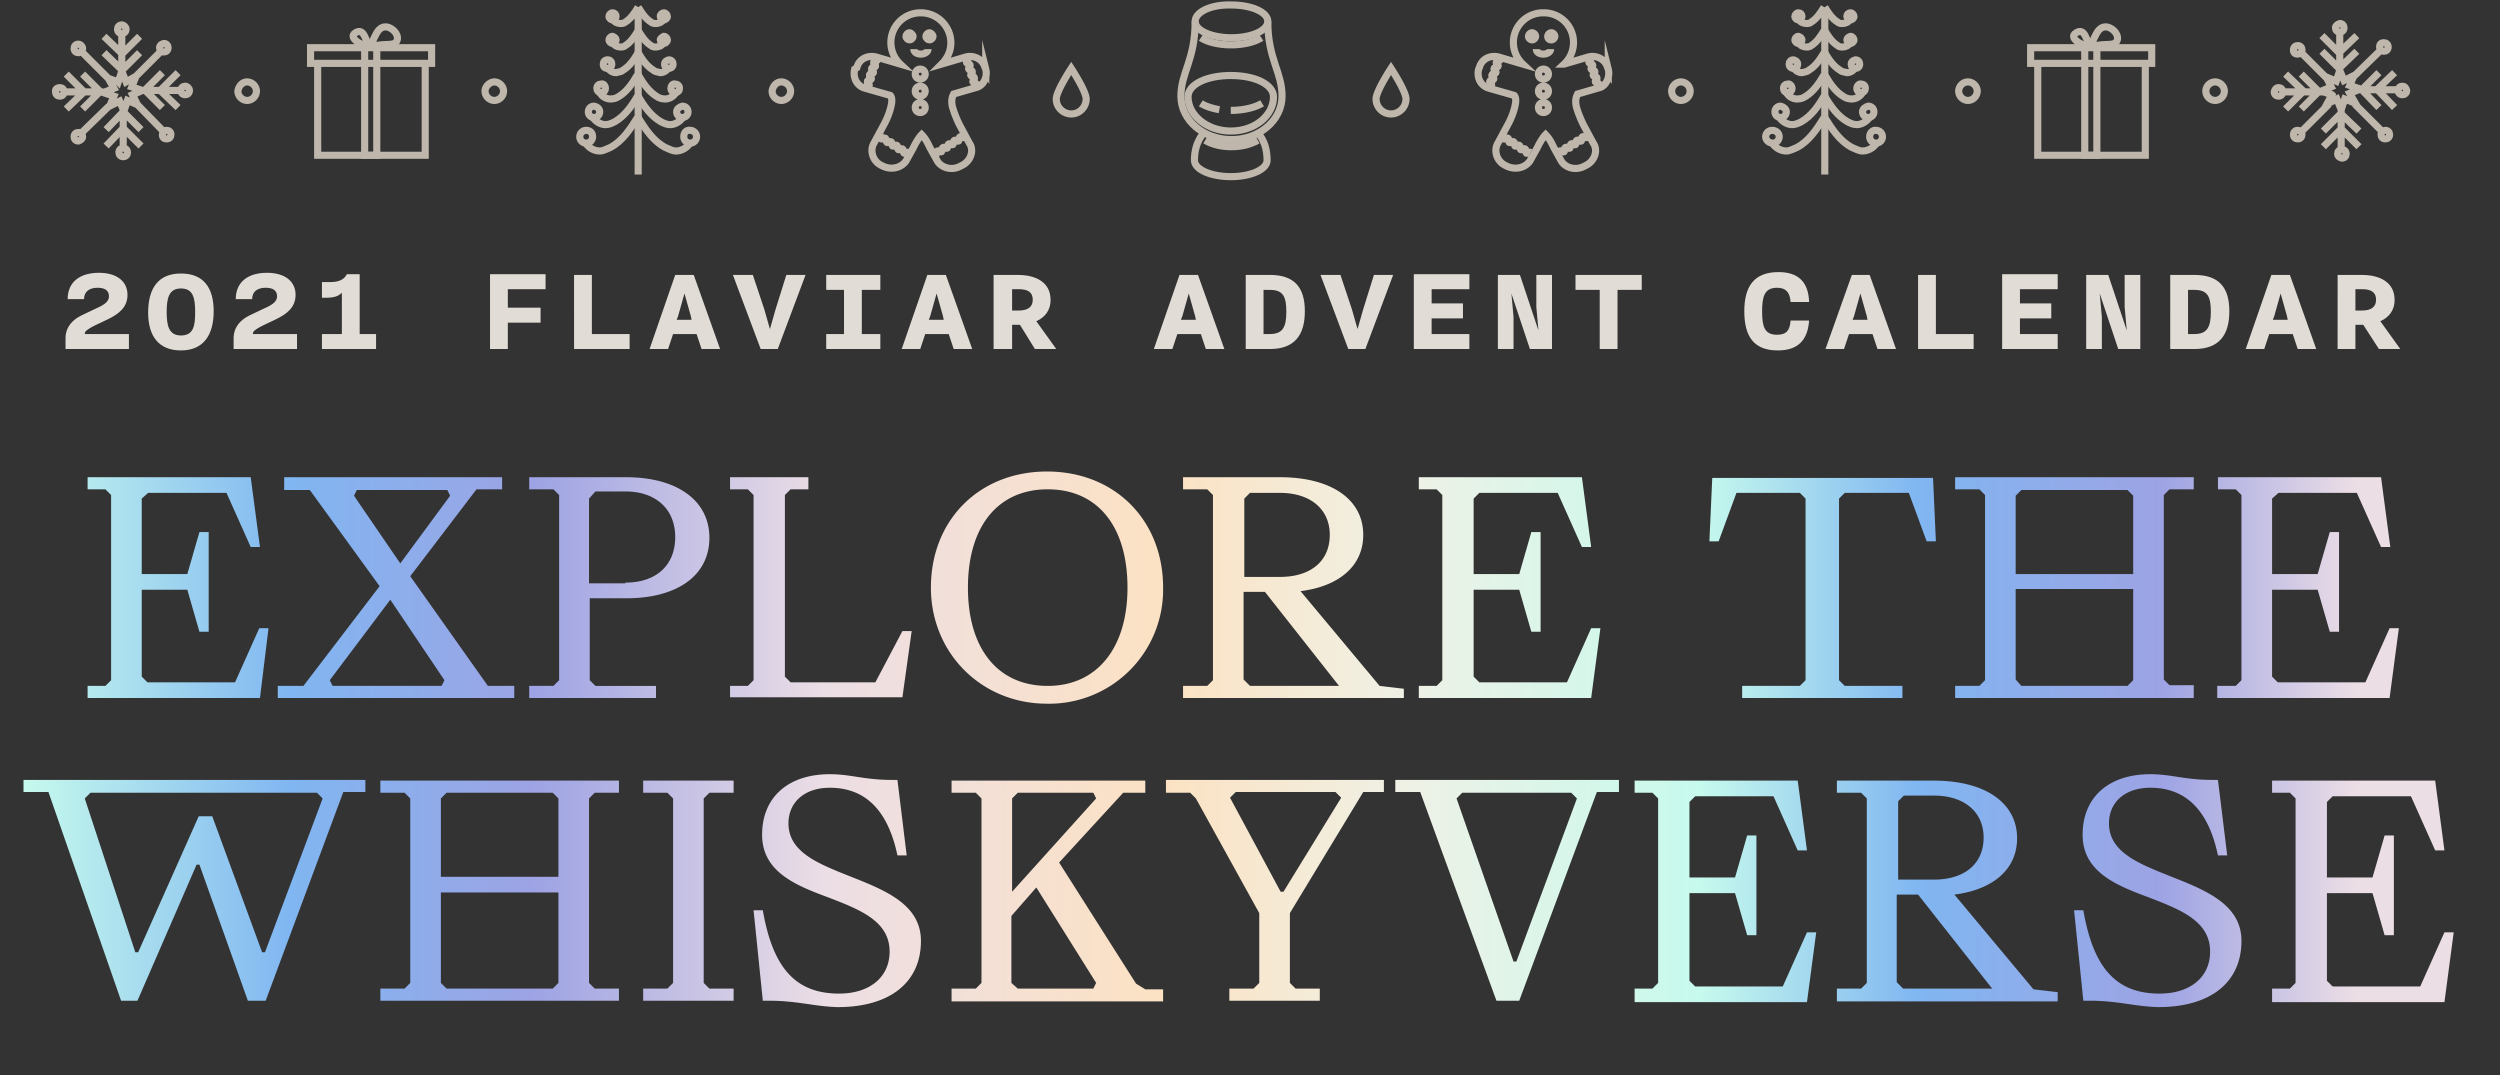 <svg width="351" height="151" fill="none" xmlns="http://www.w3.org/2000/svg"><rect width="100%" height="100%" fill="#333333" stroke="none"/><path d="M9.3 49h8.8v-2.1h-6.2c0-.4.3-.6 1.2-1.1l2.1-1c1.4-.7 2.7-1.6 2.7-3.4 0-1.9-1.5-3.1-4-3.1-2.7 0-4.4 1.3-4.4 3.7h2.3c0-1.1.8-1.6 1.9-1.6.9 0 1.6.3 1.6 1.2 0 .6-.4 1.1-1.8 1.7l-2.1 1c-1.2.6-2.2 1.6-2.2 3.2V49h.1Zm16.1.2c3.2 0 4.6-2.2 4.6-5.5s-1.4-5.3-4.6-5.3c-3.2 0-4.6 2.1-4.6 5.5 0 3.3 1.5 5.3 4.6 5.3Zm0-2.1c-1.7 0-2-1.4-2-3.3s.3-3.3 2-3.3 2 1.3 2 3.3c0 1.9-.2 3.3-2 3.3Zm7.5 1.9h8.8v-2.1h-6.2c0-.4.3-.6 1.2-1.1l2.1-1c1.4-.7 2.7-1.6 2.7-3.4 0-1.9-1.5-3.1-4-3.1-2.7 0-4.4 1.3-4.4 3.7h2.3c0-1.1.8-1.6 1.9-1.6.9 0 1.6.3 1.6 1.2 0 .6-.4 1.1-1.8 1.7l-2.1 1c-1.2.6-2.2 1.6-2.2 3.2V49h.1Zm12.3 0h7.6v-2.1h-2.3v-8.4h-1.8c-.4.8-1.2 1.1-2.3 1.1h-1.2v2.2h.7c1.3 0 1.8-.4 2.1-.7v5.8h-2.8V49Zm23.6 0h2.5v-3.7h4.6v-2.1h-4.6v-2.6h5.3v-2.1h-7.8V49Zm11.8 0h7.8v-2.1h-5.3v-8.3h-2.5V49Zm10.6 0h2.6l.7-2.1h3.3l.7 2.1h2.6l-3.7-10.4h-2.6L91.2 49Zm4-4.6.9-3.2.9 3.2.1.5H95l.2-.5Zm11.6 4.6h2.4l3.9-10.4h-2.7l-1.5 4.8-.8 2.8-.8-2.8-1.6-4.8h-2.8l3.9 10.4Zm9.2 0h7.6v-2.1H121v-6.2h2.6v-2.1H116v2.1h2.5v6.2H116V49Zm10.6 0h2.6l.7-2.1h3.3l.7 2.1h2.6l-3.7-10.4h-2.6L126.6 49Zm4-4.6.9-3.2.9 3.2.1.5h-2.1l.2-.5Zm9 4.6h2.5v-3.4h1.1l2.1 3.4h3l-2.8-3.9c1.1-.5 2-1.4 2-3 0-2.5-2.1-3.5-4.6-3.5h-3.4V49h.1Zm2.5-8.4h.9c1.3 0 2 .4 2 1.5 0 1-.7 1.5-2 1.5h-.9v-3ZM162 49h2.6l.7-2.1h3.3l.7 2.1h2.6l-3.7-10.4h-2.6L162 49Zm4-4.6.9-3.2.9 3.2.1.5h-2.1l.2-.5Zm8.9 4.6h3.4c3.5 0 4.9-2 4.9-5.3 0-3.4-1.5-5.1-4.9-5.1h-3.4V49Zm2.5-8.3h.9c1.9 0 2.3 1 2.3 3.1s-.5 3.1-2.3 3.1h-.9v-6.2Zm11.9 8.3h2.4l3.9-10.4h-2.7l-1.5 4.8-.8 2.8-.8-2.8-1.6-4.8h-2.8l3.9 10.4Zm9.2 0h7.8v-2.1H201v-2.2h4.4v-2.1H201v-2h5.3v-2.1h-7.8V49Zm11.8 0h2.2v-4.5l-.3-3.3 2.6 7.8h3.1V38.6h-2.2v4.5l.3 3.3-2.6-7.8h-3.1V49Zm14.3 0h2.5v-8.3h3.4v-2.1h-9.3v2.1h3.4V49Zm25 .2c2.8 0 4.2-1.4 4.4-4.2h-2.6c-.1 1.4-.6 2-1.9 2-1.8 0-2.1-1.2-2.1-3.3 0-2 .3-3.3 2.1-3.3 1.2 0 1.8.6 1.9 2h2.6c-.1-2.8-1.5-4.2-4.3-4.2-3.5 0-4.8 2.1-4.8 5.5 0 3.5 1.3 5.5 4.7 5.5Zm6.7-.2h2.6l.7-2.1h3.3l.7 2.1h2.6l-3.7-10.4H260L256.3 49Zm4-4.6.9-3.2.9 3.2.1.5h-2.1l.2-.5Zm9 4.6h7.8v-2.1h-5.3v-8.3h-2.5V49Zm11.8 0h7.8v-2.1h-5.3v-2.2h4.4v-2.1h-4.4v-2h5.3v-2.1h-7.8V49Zm11.8 0h2.2v-4.5l-.3-3.3 2.6 7.8h3.1V38.6h-2.2v4.5l.3 3.3-2.6-7.8h-3.1V49Zm11.8 0h3.4c3.5 0 4.9-2 4.9-5.3 0-3.4-1.5-5.1-4.9-5.1h-3.4V49Zm2.5-8.3h.9c1.9 0 2.3 1 2.3 3.1s-.5 3.1-2.3 3.1h-.9v-6.2Zm8.1 8.3h2.6l.7-2.1h3.3l.7 2.1h2.6l-3.7-10.4h-2.6L315.3 49Zm4-4.6.9-3.2.9 3.2.1.5h-2.1l.2-.5Zm8.9 4.6h2.5v-3.4h1.1L334 49h3l-2.8-3.9c1.1-.5 2-1.4 2-3 0-2.5-2.1-3.5-4.6-3.5h-3.4V49Zm2.5-8.4h.9c1.3 0 2 .4 2 1.5 0 1-.7 1.5-2 1.5h-.9v-3Z" fill="#E1DDD6"/><path d="M167.8 3c0 1.3 2.3 2.3 5.1 2.3s5.1-1 5.1-2.3c0-1.3-2.3-2.3-5.1-2.3-2.9-.1-5.1 1-5.1 2.3ZM169.1 18.6s-1.4 1.2-1.4 3.9c0 1.3 2.3 2.3 5.1 2.3s5.1-1 5.1-2.3c0-2.8-1.4-3.9-1.4-3.9" stroke="#BFB7AB" stroke-miterlimit="10"/><path d="M167.8 3c0 5.4-2 7.2-2 10.5 0 3.4 3.2 6.1 7.1 6.1 3.9 0 7.1-2.7 7.1-6.1 0-3.4-2-5.2-2-10.5M169.2 19.7c1 .6 2.3.9 3.7.9 1.4 0 2.6-.3 3.7-.9" stroke="#BFB7AB" stroke-miterlimit="10"/><path d="M166.8 13.6c0 2.6 2.7 4.8 6 4.8 3.4 0 6-2.2 6-4.8 0-1.7-2.5-3-6-3-3.3 0-6 1.2-6 3ZM168.6 5.3c.9.6 2.5 1 4.2 1 1.8 0 3.4-.4 4.3-1" stroke="#BFB7AB" stroke-miterlimit="10"/><path d="M172.8 15.5c1.8 0 3.4-.4 4.4-1M168.6 14.5c.6.4 1.5.7 2.6.9M152.5 13.9c0 1.1-.9 2.1-2.1 2.1-1.1 0-2.1-.9-2.1-2.1 0-1.1 2.1-4.3 2.1-4.3s2.1 3.2 2.1 4.3ZM193.2 13.9c0 1.1.9 2.1 2.1 2.1 1.1 0 2.1-.9 2.1-2.1 0-1.1-2.1-4.3-2.1-4.3s-2.1 3.2-2.1 4.3ZM69.4 11.5c.7 0 1.3.6 1.3 1.3 0 .7-.6 1.3-1.3 1.3-.7 0-1.3-.6-1.3-1.3 0-.7.7-1.3 1.3-1.3ZM109.7 11.5c.7 0 1.3.6 1.3 1.3 0 .7-.6 1.3-1.3 1.3-.7 0-1.3-.6-1.3-1.3.1-.7.6-1.3 1.3-1.3ZM34.7 11.5c.7 0 1.3.6 1.3 1.3 0 .7-.6 1.3-1.3 1.3-.7 0-1.3-.6-1.3-1.3.1-.7.6-1.3 1.3-1.3ZM276.3 11.5c-.7 0-1.3.6-1.3 1.3 0 .7.6 1.3 1.3 1.3.7 0 1.3-.6 1.3-1.3 0-.7-.6-1.3-1.3-1.3ZM236 11.5c-.7 0-1.3.6-1.3 1.3 0 .7.6 1.3 1.3 1.3.7 0 1.3-.6 1.3-1.3 0-.7-.6-1.3-1.3-1.3ZM311 11.5c-.7 0-1.3.6-1.3 1.3 0 .7.6 1.3 1.3 1.3.7 0 1.3-.6 1.3-1.3 0-.7-.6-1.3-1.3-1.3ZM225.8 9.7l-.1-.2c-.3-1.2-1.6-1.8-2.7-1.5l-3.4 1a4.16 4.16 0 0 0-2.9-7.2 4.16 4.16 0 0 0-2.9 7.2l-3.4-1c-1.2-.3-2.4.3-2.7 1.5l-.1.2c-.3 1.2.3 2.4 1.5 2.7l3.5 1c.2.2.3.7.1 1.5-.3 1.4-1 2.6-1 2.6l-1.4 2.6c-.6 1-.2 2.5 1 3.1l.2.1c1.2.6 2.6.3 3.3-.7l1-1.8.3-.6c.3-.5.6-1 .9-1.3.3.3.6.7.9 1.3l.3.6 1 1.8c.6 1 2.1 1.4 3.3.7l.2-.1c1.2-.6 1.7-2.1 1-3.1l-1.4-2.6s-.7-1.4-1-2.6c-.2-1 .1-1.5.2-1.7l3.1-.9c.8-.2 1.5-1.4 1.2-2.6Z" stroke="#BFB7AB" stroke-miterlimit="10"/><path d="M208.9 12.3c.1-.2.4-.1.5-.3.1-.2-.3-.3-.2-.6.1-.2.4-.1.5-.3.1-.2-.3-.3-.2-.6.1-.2.4-.1.5-.3.1-.2-.3-.3-.2-.6.1-.2.4-.1.5-.3.1-.2-.3-.3-.2-.6.1-.2.4-.1.5-.3.1-.2-.3-.3-.2-.6" stroke="#BFB7AB" stroke-miterlimit="10"/><path d="M208.9 12.3c.1-.2.4-.1.5-.3.1-.2-.3-.3-.2-.6.1-.2.4-.1.5-.3.1-.2-.3-.3-.2-.6.1-.2.4-.1.5-.3.1-.2-.3-.3-.2-.6.1-.2.4-.1.5-.3.1-.2-.3-.3-.2-.6.1-.2.4-.1.5-.3.1-.2-.3-.3-.2-.6M210.9 18.9c.2.1.1.5.2.6.2.1.4-.2.6-.1.2.1.1.5.2.6.2.1.4-.2.6-.1.2.1.1.5.2.6.2.1.4-.2.6-.1.2.1.1.5.2.6.2.1.4-.2.6-.1.2.1.1.5.2.6.2.1.4-.2.6-.1M222.8 19.3c-.2.1-.4-.2-.6-.1-.2.1-.1.5-.2.6-.2.1-.4-.2-.6-.1-.2.1-.1.5-.2.6-.2.1-.4-.2-.6-.1-.2.1-.1.5-.2.6-.2.1-.4-.2-.6-.1-.2.1-.1.5-.2.6-.2.1-.4-.2-.6-.1-.2.1-.1.5-.2.6M224.3 12.4c-.1-.2.3-.3.2-.6-.1-.2-.4-.1-.5-.3-.1-.2.3-.3.2-.6-.1-.2-.4-.1-.5-.3-.1-.2.3-.3.2-.6-.1-.2-.4-.1-.5-.3-.1-.2.3-.3.2-.6-.1-.2-.4-.1-.5-.3-.1-.2.3-.3.2-.6-.1-.2-.4-.1-.5-.3M217.4 12.8c0 .4-.3.7-.7.7-.4 0-.7-.3-.7-.7 0-.4.3-.7.7-.7.4 0 .7.3.7.7ZM217.4 15.1c0 .4-.3.7-.7.7-.4 0-.7-.3-.7-.7 0-.4.3-.7.7-.7.4 0 .7.3.7.7ZM217.4 10.4c0 .4-.3.7-.7.7-.4 0-.7-.3-.7-.7 0-.4.3-.7.7-.7.4 0 .7.3.7.7ZM218.3 5.1c0 .2-.2.5-.5.5s-.5-.2-.5-.5c0-.2.2-.5.5-.5s.5.3.5.5ZM215.6 5.1c0 .2-.2.5-.5.5-.2 0-.5-.2-.5-.5 0-.2.2-.5.5-.5s.5.3.5.5ZM217.7 6.9c0 .4-.5.7-1 .7-.6 0-1-.3-1-.7M138.4 9.7l-.1-.2c-.3-1.2-1.6-1.8-2.7-1.5l-3.4 1c.8-.8 1.3-1.8 1.3-3 0-2.3-1.9-4.2-4.2-4.2a4.16 4.16 0 0 0-2.9 7.2L123 8c-1.2-.3-2.4.3-2.7 1.5l-.3.2c-.3 1.2.3 2.4 1.5 2.7l3.5 1c.2.2.3.7.1 1.5-.3 1.4-1 2.6-1 2.6l-1.4 2.6c-.6 1-.2 2.5 1 3.1l.2.1c1.2.6 2.6.3 3.3-.7l1-1.8.3-.6c.3-.5.6-1 .9-1.3.3.3.6.7.9 1.3l.3.6 1 1.8c.6 1 2.1 1.4 3.3.7l.2-.1c1.2-.6 1.7-2.1 1-3.1l-1.4-2.6s-.7-1.4-1-2.6c-.2-1 .1-1.5.2-1.7l3.1-.9c1-.2 1.7-1.4 1.4-2.6Z" stroke="#BFB7AB" stroke-miterlimit="10"/><path d="M121.5 12.3c.1-.2.4-.1.5-.3.1-.2-.3-.3-.2-.6.1-.2.4-.1.5-.3.1-.2-.3-.3-.2-.6.1-.2.4-.1.5-.3.1-.2-.3-.3-.2-.6.1-.2.4-.1.5-.3.1-.2-.3-.3-.2-.6.1-.2.4-.1.5-.3.1-.2-.3-.3-.2-.6" stroke="#BFB7AB" stroke-miterlimit="10"/><path d="M121.5 12.3c.1-.2.4-.1.5-.3.1-.2-.3-.3-.2-.6.1-.2.4-.1.5-.3.1-.2-.3-.3-.2-.6.1-.2.4-.1.5-.3.1-.2-.3-.3-.2-.6.1-.2.4-.1.5-.3.1-.2-.3-.3-.2-.6.1-.2.4-.1.5-.3.1-.2-.3-.3-.2-.6M123.5 18.9c.2.1.1.5.2.6.2.1.4-.2.6-.1.2.2.1.5.2.6.2.1.4-.2.6-.1.2.1.1.5.2.6.2.1.4-.2.6-.1.2.1.1.5.2.6.2.1.4-.2.6-.1.2.1.1.5.2.6.2.1.4-.2.6-.1M135.4 19.3c-.2.1-.4-.2-.6-.1-.2.1-.1.5-.2.6-.2.1-.4-.2-.6-.1-.2.1-.1.5-.2.6-.2.1-.4-.2-.6-.1-.2.1-.1.5-.2.6-.2.1-.4-.2-.6-.1-.2.1-.1.5-.2.6-.2.1-.4-.2-.6-.1-.2.1-.1.5-.2.6M136.9 12.4c-.1-.2.3-.3.2-.6-.1-.2-.4-.1-.5-.3-.1-.2.3-.3.2-.6-.1-.3-.4-.1-.5-.3-.1-.2.3-.3.2-.6-.1-.2-.4-.1-.5-.3-.1-.2.3-.3.2-.6-.1-.2-.4-.1-.5-.3-.1-.2.3-.3.2-.6-.1-.2-.4-.1-.5-.3M129.9 12.8c0 .4-.3.7-.7.7-.4 0-.7-.3-.7-.7 0-.4.3-.7.7-.7.4 0 .7.3.7.7ZM129.9 15.1c0 .4-.3.7-.7.7-.4 0-.7-.3-.7-.7 0-.4.3-.7.7-.7.4 0 .7.3.7.7ZM129.9 10.4c0 .4-.3.7-.7.7-.4 0-.7-.3-.7-.7 0-.4.3-.7.7-.7.4 0 .7.3.7.7ZM131 5.1c0 .2-.2.5-.5.5-.2 0-.5-.2-.5-.5 0-.2.2-.5.5-.5.2 0 .5.3.5.5ZM128.2 5.1c0 .2-.2.5-.5.5-.2 0-.5-.2-.5-.5 0-.2.2-.5.5-.5.2 0 .5.3.5.5ZM130.3 6.9c0 .4-.5.7-1 .7-.6 0-1-.3-1-.7M301.2 8.9h-15.1v12.9h15.1V8.9ZM302.1 6.7h-17v2.2h17V6.7Z" stroke="#BFB7AB" stroke-miterlimit="10"/><path d="M294.4 6.6h-1.7v15.2h1.7V6.6ZM293.3 6.6c.8-.8 1-3.1 2.6-2.8.8.2 1.5 1 1.4 1.7-.3 1.2-1.5.4-4 1.1Z" stroke="#BFB7AB" stroke-miterlimit="10"/><path d="M293.5 6.5c-.6-.6-.7-2.7-2-1.9-1.4.8 1.6 2.2 2 1.9ZM59.7 8.9H44.6v12.9h15.1V8.9ZM60.6 6.7h-17v2.2h17V6.7Z" stroke="#BFB7AB" stroke-miterlimit="10"/><path d="M52.9 6.6h-1.7v15.2h1.7V6.6ZM51.8 6.6c.8-.8 1-3.1 2.6-2.8.8.2 1.5 1 1.4 1.7-.3 1.2-1.5.4-4 1.1Z" stroke="#BFB7AB" stroke-miterlimit="10"/><path d="M51.9 6.5c-.6-.6-.7-2.7-2-1.9-1.3.8 1.7 2.2 2 1.9ZM256.2 1.1v23.4M256.1 1c-.5.8-1 1.6-1.8 2.1-.2.2-.5.2-.7.2-.4 0-.9-.2-1-.6" stroke="#BFB7AB" stroke-miterlimit="10"/><path d="M253 2.3c0 .2-.2.5-.5.5-.2 0-.5-.2-.5-.5 0-.2.2-.5.5-.5s.5.2.5.5ZM256.2 1c.5.8 1 1.6 1.8 2.1.2.2.5.2.7.2.4 0 .9-.2 1-.6" stroke="#BFB7AB" stroke-miterlimit="10"/><path d="M259.3 2.3c0 .2.2.5.5.5.2 0 .5-.2.5-.5 0-.2-.2-.5-.5-.5s-.5.2-.5.5ZM256.1 4.3c-.5.8-1 1.6-1.8 2.1-.2.2-.5.2-.7.2-.4 0-.9-.2-1-.6" stroke="#BFB7AB" stroke-miterlimit="10"/><path d="M253 5.6c0 .2-.2.5-.5.5-.2 0-.5-.2-.5-.5 0-.2.2-.5.5-.5.3.1.5.3.5.5ZM256.2 4.3c.5.8 1 1.6 1.8 2.1.2.2.5.2.7.2.4 0 .9-.2 1-.6" stroke="#BFB7AB" stroke-miterlimit="10"/><path d="M259.3 5.6c0 .2.2.5.5.5.2 0 .5-.2.5-.5 0-.2-.2-.5-.5-.5-.3.1-.5.3-.5.5ZM256.1 7.4c-.6 1-1.2 1.9-2.2 2.5-.2.2-.6.2-.9.3-.5 0-1-.3-1.2-.8" stroke="#BFB7AB" stroke-miterlimit="10"/><path d="M252.4 9c0 .3-.2.6-.6.6-.3 0-.6-.2-.6-.6 0-.3.2-.6.6-.6.4.1.6.3.6.6ZM256.2 7.4c.6 1 1.2 1.9 2.2 2.5.2.2.6.2.9.3.5 0 1-.3 1.2-.8" stroke="#BFB7AB" stroke-miterlimit="10"/><path d="M259.9 9c0 .3.2.6.6.6.3 0 .6-.2.6-.6 0-.3-.2-.6-.6-.6-.4.1-.6.3-.6.6ZM256.1 10.5c-.7 1.2-1.5 2.4-2.7 3.1-.3.2-.7.3-1.1.3-.6 0-1.3-.4-1.5-1" stroke="#BFB7AB" stroke-miterlimit="10"/><path d="M251.6 12.4c0 .4-.3.6-.6.6-.4 0-.6-.3-.6-.6 0-.4.3-.6.6-.6.2-.1.6.2.6.6ZM256.2 10.5c.7 1.2 1.5 2.4 2.7 3.1.3.2.7.3 1.1.3.6 0 1.3-.4 1.5-1" stroke="#BFB7AB" stroke-miterlimit="10"/><path d="M260.7 12.4c0 .4.3.6.6.6.4 0 .6-.3.6-.6 0-.4-.3-.6-.6-.6-.2-.1-.6.2-.6.6ZM256.1 13.5c-.8 1.4-1.8 2.8-3.2 3.6-.4.2-.8.4-1.3.4-.7 0-1.5-.5-1.8-1.1" stroke="#BFB7AB" stroke-miterlimit="10"/><path d="M250.8 15.7c0 .4-.3.8-.8.8-.4 0-.8-.3-.8-.8 0-.4.3-.8.8-.8.4.1.8.4.8.8ZM256.2 13.5c.8 1.4 1.8 2.8 3.2 3.6.4.2.8.4 1.3.4.7 0 1.5-.5 1.8-1.1" stroke="#BFB7AB" stroke-miterlimit="10"/><path d="M261.5 15.7c0 .4.3.8.8.8.4 0 .8-.3.8-.8 0-.4-.3-.8-.8-.8-.4.1-.8.4-.8.8ZM256.1 16.5c-1 1.6-2.1 3.3-3.8 4.2-.5.2-1 .5-1.5.5-.9 0-1.8-.6-2.1-1.4" stroke="#BFB7AB" stroke-miterlimit="10"/><path d="M249.8 19.2c0 .5-.4.9-.9.9s-1-.4-1-.9.4-.9.9-.9 1 .3 1 .9ZM256.2 16.5c1 1.6 2.1 3.3 3.8 4.2.5.2 1 .5 1.5.5.9 0 1.8-.6 2.1-1.4" stroke="#BFB7AB" stroke-miterlimit="10"/><path d="M262.5 19.2c0 .5.4.9.9.9s.9-.4.9-.9-.4-.9-.9-.9c-.4-.1-.9.3-.9.9ZM89.6 1.1v23.4M89.6 1c-.5.8-1 1.6-1.8 2.1-.2.2-.5.2-.7.2-.4 0-.9-.2-1-.6" stroke="#BFB7AB" stroke-miterlimit="10"/><path d="M86.5 2.3c0 .2-.2.5-.5.5-.2 0-.5-.2-.5-.5 0-.2.2-.5.5-.5s.5.2.5.5ZM89.6 1c.5.8 1 1.6 1.8 2.1.2.2.5.2.7.2.4 0 .9-.2 1-.6" stroke="#BFB7AB" stroke-miterlimit="10"/><path d="M92.7 2.3c0 .2.2.5.5.5.2 0 .5-.2.5-.5 0-.2-.2-.5-.5-.5-.2 0-.5.2-.5.5ZM89.6 4.3c-.5.8-1 1.6-1.8 2.1-.2.2-.5.2-.7.2-.4 0-.9-.2-1-.6" stroke="#BFB7AB" stroke-miterlimit="10"/><path d="M86.5 5.6c0 .2-.2.5-.5.5-.2 0-.5-.2-.5-.5 0-.2.2-.5.5-.5.3.1.5.3.5.5ZM89.6 4.3c.5.8 1 1.6 1.8 2.1.2.2.5.2.7.2.4 0 .9-.2 1-.6" stroke="#BFB7AB" stroke-miterlimit="10"/><path d="M92.7 5.6c0 .2.2.5.5.5.2 0 .5-.2.5-.5 0-.2-.2-.5-.5-.5-.2.1-.5.3-.5.5ZM89.6 7.4c-.6 1-1.2 1.9-2.2 2.5-.2.2-.6.2-.9.3-.5 0-1-.3-1.2-.8" stroke="#BFB7AB" stroke-miterlimit="10"/><path d="M85.9 9c0 .3-.2.6-.6.6-.4 0-.6-.2-.6-.6 0-.3.2-.6.6-.6.4 0 .6.3.6.6ZM89.6 7.4c.6 1 1.2 1.9 2.2 2.5.2.2.6.2.9.3.5 0 1-.3 1.2-.8" stroke="#BFB7AB" stroke-miterlimit="10"/><path d="M93.3 9c0 .3.2.6.6.6.3 0 .6-.2.6-.6 0-.3-.2-.6-.6-.6-.4.1-.6.3-.6.6ZM89.5 10.5c-.7 1.2-1.5 2.4-2.7 3.1-.3.2-.7.3-1.1.3-.6 0-1.3-.4-1.5-1" stroke="#BFB7AB" stroke-miterlimit="10"/><path d="M85 12.4c0 .4-.3.6-.6.6-.4 0-.6-.3-.6-.6 0-.4.3-.6.6-.6.3-.1.6.2.6.6ZM89.6 10.5c.7 1.2 1.5 2.4 2.7 3.1.3.2.7.3 1.1.3.6 0 1.3-.4 1.5-1" stroke="#BFB7AB" stroke-miterlimit="10"/><path d="M94.2 12.4c0 .4.3.6.6.6.4 0 .6-.3.6-.6 0-.4-.3-.6-.6-.6-.3-.1-.6.2-.6.6ZM89.5 13.5c-.8 1.4-1.8 2.8-3.2 3.6-.4.2-.8.4-1.3.4-.7 0-1.5-.5-1.8-1.1" stroke="#BFB7AB" stroke-miterlimit="10"/><path d="M84.2 15.7c0 .4-.3.8-.8.8-.4 0-.8-.3-.8-.8 0-.4.3-.8.8-.8.5.1.8.4.8.8ZM89.6 13.5c.8 1.4 1.8 2.8 3.2 3.6.4.2.8.4 1.3.4.7 0 1.5-.5 1.8-1.1" stroke="#BFB7AB" stroke-miterlimit="10"/><path d="M95 15.7c0 .4.3.8.8.8.4 0 .8-.3.8-.8 0-.4-.3-.8-.8-.8-.4.1-.8.4-.8.8ZM89.5 16.5c-1 1.6-2.1 3.3-3.8 4.2-.5.2-1 .5-1.5.5-.9 0-1.8-.6-2.1-1.4" stroke="#BFB7AB" stroke-miterlimit="10"/><path d="M83.2 19.2c0 .5-.4.9-.9.9a.9.9 0 0 1-.9-.9c0-.5.4-.9.9-.9s.9.3.9.9ZM89.6 16.5c1 1.6 2.1 3.3 3.8 4.2.5.2 1 .5 1.5.5.9 0 1.8-.6 2.1-1.4" stroke="#BFB7AB" stroke-miterlimit="10"/><path d="M96 19.2c0 .5.4.9.9.9s.9-.4.9-.9-.4-.9-.9-.9c-.5-.1-.9.3-.9.9ZM327.4 13.3l-1.5-.5 1.4-.6-.7-1.4 1.4.6.5-1.5.6 1.4 1.4-.7-.6 1.4 1.5.5-1.5.6.8 1.4-1.5-.6-.5 1.5-.6-1.5-1.4.7.7-1.3ZM327 14.6l-3.9 3.9M322.6 18.3c.3 0 .6.2.6.6 0 .3-.2.6-.6.6-.3 0-.6-.2-.6-.6 0-.3.2-.6.6-.6ZM326.8 11.1 323 7.3M322.6 7.6c.3 0 .6-.2.6-.6 0-.3-.2-.6-.6-.6-.3 0-.6.2-.6.6 0 .4.2.6.6.6ZM330.6 14.6l3.9 3.9M334.9 18.3c-.3 0-.6.2-.6.6 0 .3.2.6.6.6.3 0 .6-.2.6-.6 0-.3-.2-.6-.6-.6ZM330.5 10.7l3.9-3.8M334.7 7.2c-.3 0-.6-.2-.6-.6 0-.4.2-.6.6-.6.3 0 .6.2.6.6 0 .4-.3.6-.6.6ZM326.1 12.9h-5.5M319.9 12.3c.3 0 .6.2.6.6 0 .3-.2.6-.6.6-.3 0-.6-.2-.6-.6.1-.4.3-.6.6-.6ZM323.1 15.3l2.5-2.5M320.9 15.3l2.5-2.5M323.1 10.4l2.5 2.5M320.9 10.4l2.5 2.4M331 12.6h5.5M337.3 12.1c-.3 0-.6.2-.6.6 0 .3.2.6.6.6.3 0 .6-.2.6-.6-.1-.4-.3-.6-.6-.6ZM334 15.1l-2.4-2.5M336.2 15.1l-2.4-2.5M334 10.2l-2.4 2.4M336.2 10.2l-2.5 2.4M328.5 10.2V4.6M327.9 3.9c0 .3.2.6.6.6.3 0 .6-.2.6-.6 0-.3-.2-.6-.6-.6-.3.1-.6.3-.6.6ZM330.9 7.2l-2.5 2.4M330.9 5l-2.5 2.4M326 7.2l2.5 2.5M326 5l2.5 2.5M328.7 15.4v5.5M328.2 21.6c0-.3.2-.6.6-.6.3 0 .6.2.6.6 0 .3-.2.6-.6.6-.4-.1-.6-.3-.6-.6ZM331.2 18.4l-2.5-2.4M331.2 20.6l-2.5-2.5M326.2 18.4l2.5-2.5M326.2 20.6l2.5-2.5M16.6 11.5l.5-1.5.6 1.5 1.4-.8-.6 1.5 1.5.5-1.4.6.7 1.4-1.4-.6-.5 1.5-.6-1.4-1.4.7.6-1.4-1.5-.5 1.5-.6-.8-1.4 1.4.5ZM15.3 11.1l-3.9-3.9M11.6 6.8c0 .3-.2.6-.6.6-.3 0-.6-.2-.6-.6 0-.3.2-.6.6-.6.3 0 .6.3.6.6ZM18.8 11l3.9-3.9M22.4 6.7c0 .3.2.6.6.6.3 0 .6-.2.6-.6 0-.3-.2-.6-.6-.6-.4.1-.6.3-.6.6ZM15.3 14.9l-3.9 3.8M11.6 19.2c0-.3-.2-.6-.6-.6-.3 0-.6.2-.6.6 0 .3.2.6.6.6.3-.1.6-.3.6-.6ZM19.2 14.6l3.8 3.9M22.8 18.9c0-.3.2-.6.6-.6.3 0 .6.2.6.6 0 .3-.2.6-.6.6-.4 0-.6-.2-.6-.6ZM17.1 10.3V4.8M17.7 4.1c0 .3-.2.6-.6.6-.3 0-.6-.2-.6-.6 0-.3.2-.6.6-.6.3 0 .6.3.6.6ZM14.6 7.4l2.5 2.4M14.6 5.1l2.5 2.4M19.6 7.4l-2.5 2.5M19.6 5.1l-2.5 2.5M17.3 15.3v5.5M17.9 21.4c0-.3-.2-.6-.6-.6-.3 0-.6.2-.6.6 0 .3.2.6.6.6.4 0 .6-.3.6-.6ZM14.9 18.2l2.4-2.5M14.9 20.5l2.4-2.5M19.8 18.2l-2.5-2.5M19.8 20.5 17.3 18M19.8 12.7h5.5M26 12.1c-.3 0-.6.2-.6.6 0 .3.2.6.6.6.3 0 .6-.2.6-.6 0-.3-.3-.6-.6-.6ZM22.8 15.1l-2.4-2.4M25 15.1l-2.5-2.4M22.8 10.2l-2.5 2.5M25 10.2l-2.5 2.5M14.5 12.9H9M8.4 12.3c.3 0 .6.2.6.6 0 .3-.2.6-.6.6-.3 0-.6-.2-.6-.6-.1-.4.3-.6.6-.6ZM11.6 15.3l2.4-2.4M9.3 15.3l2.5-2.4M11.6 10.4l2.5 2.5M9.3 10.4l2.5 2.5" stroke="#BFB7AB" stroke-miterlimit="10"/><path d="M12.3 96.3h2.5l.8-.8v-26l-.8-.8h-2.5V67h22.9l1.3 9.8h-1.3l-3.4-7.6h-11l-.9.8v10.6h6.4l1.7-5.9h1.3v14H28l-1.7-5.9h-6.4V95l.8.8H33l3.4-7.6h1.3L36.5 98H12.3v-1.7Zm26.7 0h3.6l10.7-14-9.8-13.5h-3.6V67h30.6v1.7h-3.6l-9.3 12.2 10.9 15.4h3.7V98H39v-1.7Zm7.7 0H62l.4-.8-7.6-11.3-8.5 11.3.4.8Zm9.5-17.2 7-9.5-.4-.8H50.1l-.4.8 6.5 9.5Zm18.1 17.2h3.4l.8-.8v-26l-.8-.8h-3.4V67h13.6c7.2 0 11.7 3.3 11.7 8.5 0 5.3-4.5 8.5-11.7 8.5h-5.1v11.5l.8.8h8.5V98H74.3v-1.7Zm13.5-14.5c4.3 0 7-2.4 7-6.4 0-3.9-2.7-6.4-7-6.4h-4.2l-.9 1v11.9h5.1v-.1Zm14.7 14.5h2.5l.8-.8v-26l-.8-.8h-2.5V67h11v1.7H111l-.8.8V95l.8.8h11.9l3.8-7.2h1.3l-1.3 9.3h-24.2v-1.6Zm28.2-13.8c0-9.5 6.8-16.3 16.3-16.3s16.3 6.8 16.3 16.3A16 16 0 0 1 147 98.8c-9.2 0-16.3-7.1-16.3-16.3Zm27.6 0c0-8.6-4.2-13.8-11.2-13.8-7 0-11.2 5.2-11.2 13.8 0 8.6 4.2 13.8 11.2 13.8 6.9 0 11.2-5.3 11.2-13.8Zm7.8 13.8h3.4l.8-.8v-26l-.8-.8h-3.4V67h13.6c7.2 0 11.7 3.1 11.7 8.1 0 4.3-3.3 7.2-8.8 7.9l11.1 13.3 3.4.4V98h-31v-1.7ZM179.7 81c4.3 0 7-2.2 7-5.9 0-3.6-2.7-5.9-7-5.9h-4.2l-.8.8v11h5Zm-4.2 15.3H188l-10.4-13.2h-3v12.3l.9.9Zm23.7 0h2.5l.8-.8v-26l-.8-.8h-2.5V67h22.9l1.3 9.8h-1.3l-3.4-7.6h-11l-.8.8v10.6h6.4l1.7-5.9h1.3v14H215l-1.7-5.9h-6.4V95l.8.8H220l3.4-7.6h1.3l-1.3 9.8h-24.2v-1.7Zm45.4 0h8.1l.8-.8V70l-.8-.8h-8.9l-2.5 6.8H240l.4-8.9h31l.4 8.9h-1.3l-2.5-6.8h-9l-.8.8v25.5l.8.8h8.1V98h-22.5v-1.7Zm29.9 0h3.4l.8-.8v-26l-.8-.8h-3.4V67H308v1.7h-3.4l-.8.8v25.9l.8.8h3.4V98h-33.5v-1.7Zm25-15.7v-11l-.8-.8h-14.9l-.8.8v11h16.5Zm-15.7 15.7h14.9l.8-.8V82.7H283v12.7l.8.9Zm27.6 0h2.5l.8-.8v-26l-.8-.8h-2.5V67h22.9l1.3 9.8h-1.3l-3.4-7.6h-11l-.9.8v10.6h6.4l1.7-5.9h1.3v14h-1.3l-1.7-5.9H319V95l.8.8h12.3l3.4-7.6h1.3l-1.3 9.8h-24.2v-1.7h.1ZM3.3 109.5h48v1.7h-3.1l-10.9 29.3h-2.5L28 121.4h-.4l-8.3 19.1H17L6.8 111.2H3.3v-1.7ZM19 133.7h.4l8.5-19.1h1.9l7 19.1h.4l8.1-21.6-.8-.8H12.7l-.8.8 7.1 21.6Zm34.4 5.1h3.4l.8-.8v-25.9l-.8-.8h-3.4v-1.7h33.5v1.7h-3.4l-.8.8V138l.8.8h3.4v1.7H53.4v-1.7Zm25-15.7v-11l-.8-.8H62.7l-.8.8v11h16.5Zm-15.7 15.7h14.9l.8-.8v-12.7H61.9V138l.8.8Zm27.6 0h3.4l.8-.8v-25.9l-.8-.8h-3.4v-1.7H103v1.7h-3.4l-.8.8V138l.8.8h3.4v1.7H90.3v-1.7Zm17.6 1.7h-.8l-1.3-12.7h1.3c1.4 8.1 4.6 11.7 10.7 11.7 4.3 0 7.1-2.3 7.1-5.9 0-4.3-4.2-5.9-8.6-7.6-4.6-1.7-9.3-3.6-9.3-8.8 0-5.3 3.7-8.5 9.5-8.5 3 0 4.8.8 8.7.8h.8l1.3 10.6H126c-1.3-6.2-4.4-9.5-9.5-9.5-3.5 0-5.8 2-5.8 5 0 4.1 4.3 5.7 8.8 7.5 4.8 1.9 9.8 3.9 9.8 9 0 5.8-4.3 9.3-11.7 9.3-3.4-.1-5.6-.9-9.7-.9Zm25.7-1.7h3.4l.8-.8v-25.9l-.8-.8h-3.4v-1.7h27.2v1.7h-3.1l-9 9.8 10.8 17 1.3.8h2.5v1.7h-29.7v-1.8Zm20.3-26.7-.4-.8h-10.6l-.8.8v13.1l11.8-13.1Zm-11 26.7h10.6l.4-.8-8.4-13.4-3.5 4v9.4l.9.8Zm20.8-29.3h30.6v1.7h-2.9l-10.3 17v9.8l.8.8h3.4v1.7h-12.7v-1.7h3.4l.8-.8v-9.8l-8.9-16.1-.8-.8h-3.4v-1.8Zm16.1 15.7h.4l8.1-13.2-.8-.8h-14l-.8.8 7.1 13.2Zm16.1-15.7h31.4v1.7h-3.1l-10.9 29.3h-3.2l-10.7-29.3h-3.5v-1.7Zm16.6 25.5h.4l8.5-22.9-.8-.8h-15.3l-.8.8 8 22.9Zm17 3.8h2.5l.8-.8v-25.9l-.8-.8h-2.5v-1.7h22.9l1.3 9.8h-1.3l-3.4-7.6h-11l-.8.8v10.6h6.4l1.7-5.9h1.3v14h-1.3l-1.7-5.9h-6.4v12.3l.8.8h12.3l3.4-7.6h1.3l-1.3 9.8h-24.2v-1.9Zm28.4 0h3.4l.8-.8v-25.9l-.8-.8h-3.4v-1.7h13.6c7.2 0 11.7 3.1 11.7 8.1 0 4.3-3.3 7.2-8.8 7.9l11.1 13.3 3.4.4v1.3h-31v-1.8Zm13.6-15.3c4.3 0 7-2.2 7-5.9 0-3.6-2.7-5.9-7-5.9h-4.2l-.8.8v11h5Zm-4.3 15.3h12.5l-10.4-13.2h-3v12.3l.9.9Zm26.1 1.7h-.8l-1.3-12.7h1.3c1.4 8.1 4.6 11.7 10.7 11.7 4.3 0 7.1-2.3 7.1-5.9 0-4.3-4.2-5.9-8.6-7.6-4.6-1.7-9.3-3.6-9.3-8.8 0-5.3 3.7-8.5 9.5-8.5 3 0 4.8.8 8.7.8h.8l1.3 10.6h-1.3c-1.3-6.2-4.4-9.5-9.5-9.5-3.5 0-5.8 2-5.8 5 0 4.1 4.3 5.7 8.8 7.5 4.8 1.9 9.8 3.9 9.8 9 0 5.8-4.3 9.3-11.7 9.3-3.4-.1-5.6-.9-9.7-.9Zm25.7-1.7h2.5l.8-.8v-25.9l-.8-.8H319v-1.7h22.9l1.3 9.8h-1.3l-3.4-7.6h-11l-.8.8v10.6h6.4l1.7-5.9h1.3v14h-1.3l-1.7-5.9h-6.4v12.3l.8.8h12.3l3.4-7.6h1.3l-1.3 9.8H319v-1.9Z" fill="url(#a)"/><defs><linearGradient id="a" x1="3.32" y1="103.73" x2="344.43" y2="103.73" gradientUnits="userSpaceOnUse"><stop stop-color="#C6FAED"/><stop offset=".11" stop-color="#80B6F1"/><stop offset=".21" stop-color="#9DA3E4"/><stop offset=".33" stop-color="#ECDEE5"/><stop offset=".47" stop-color="#FCE2C3"/><stop offset=".57" stop-color="#EFF1E6"/><stop offset=".69" stop-color="#C6FAED"/><stop offset=".78" stop-color="#80B6F1"/><stop offset=".88" stop-color="#9DA3E4"/><stop offset=".96" stop-color="#ECDEE5"/></linearGradient></defs></svg>